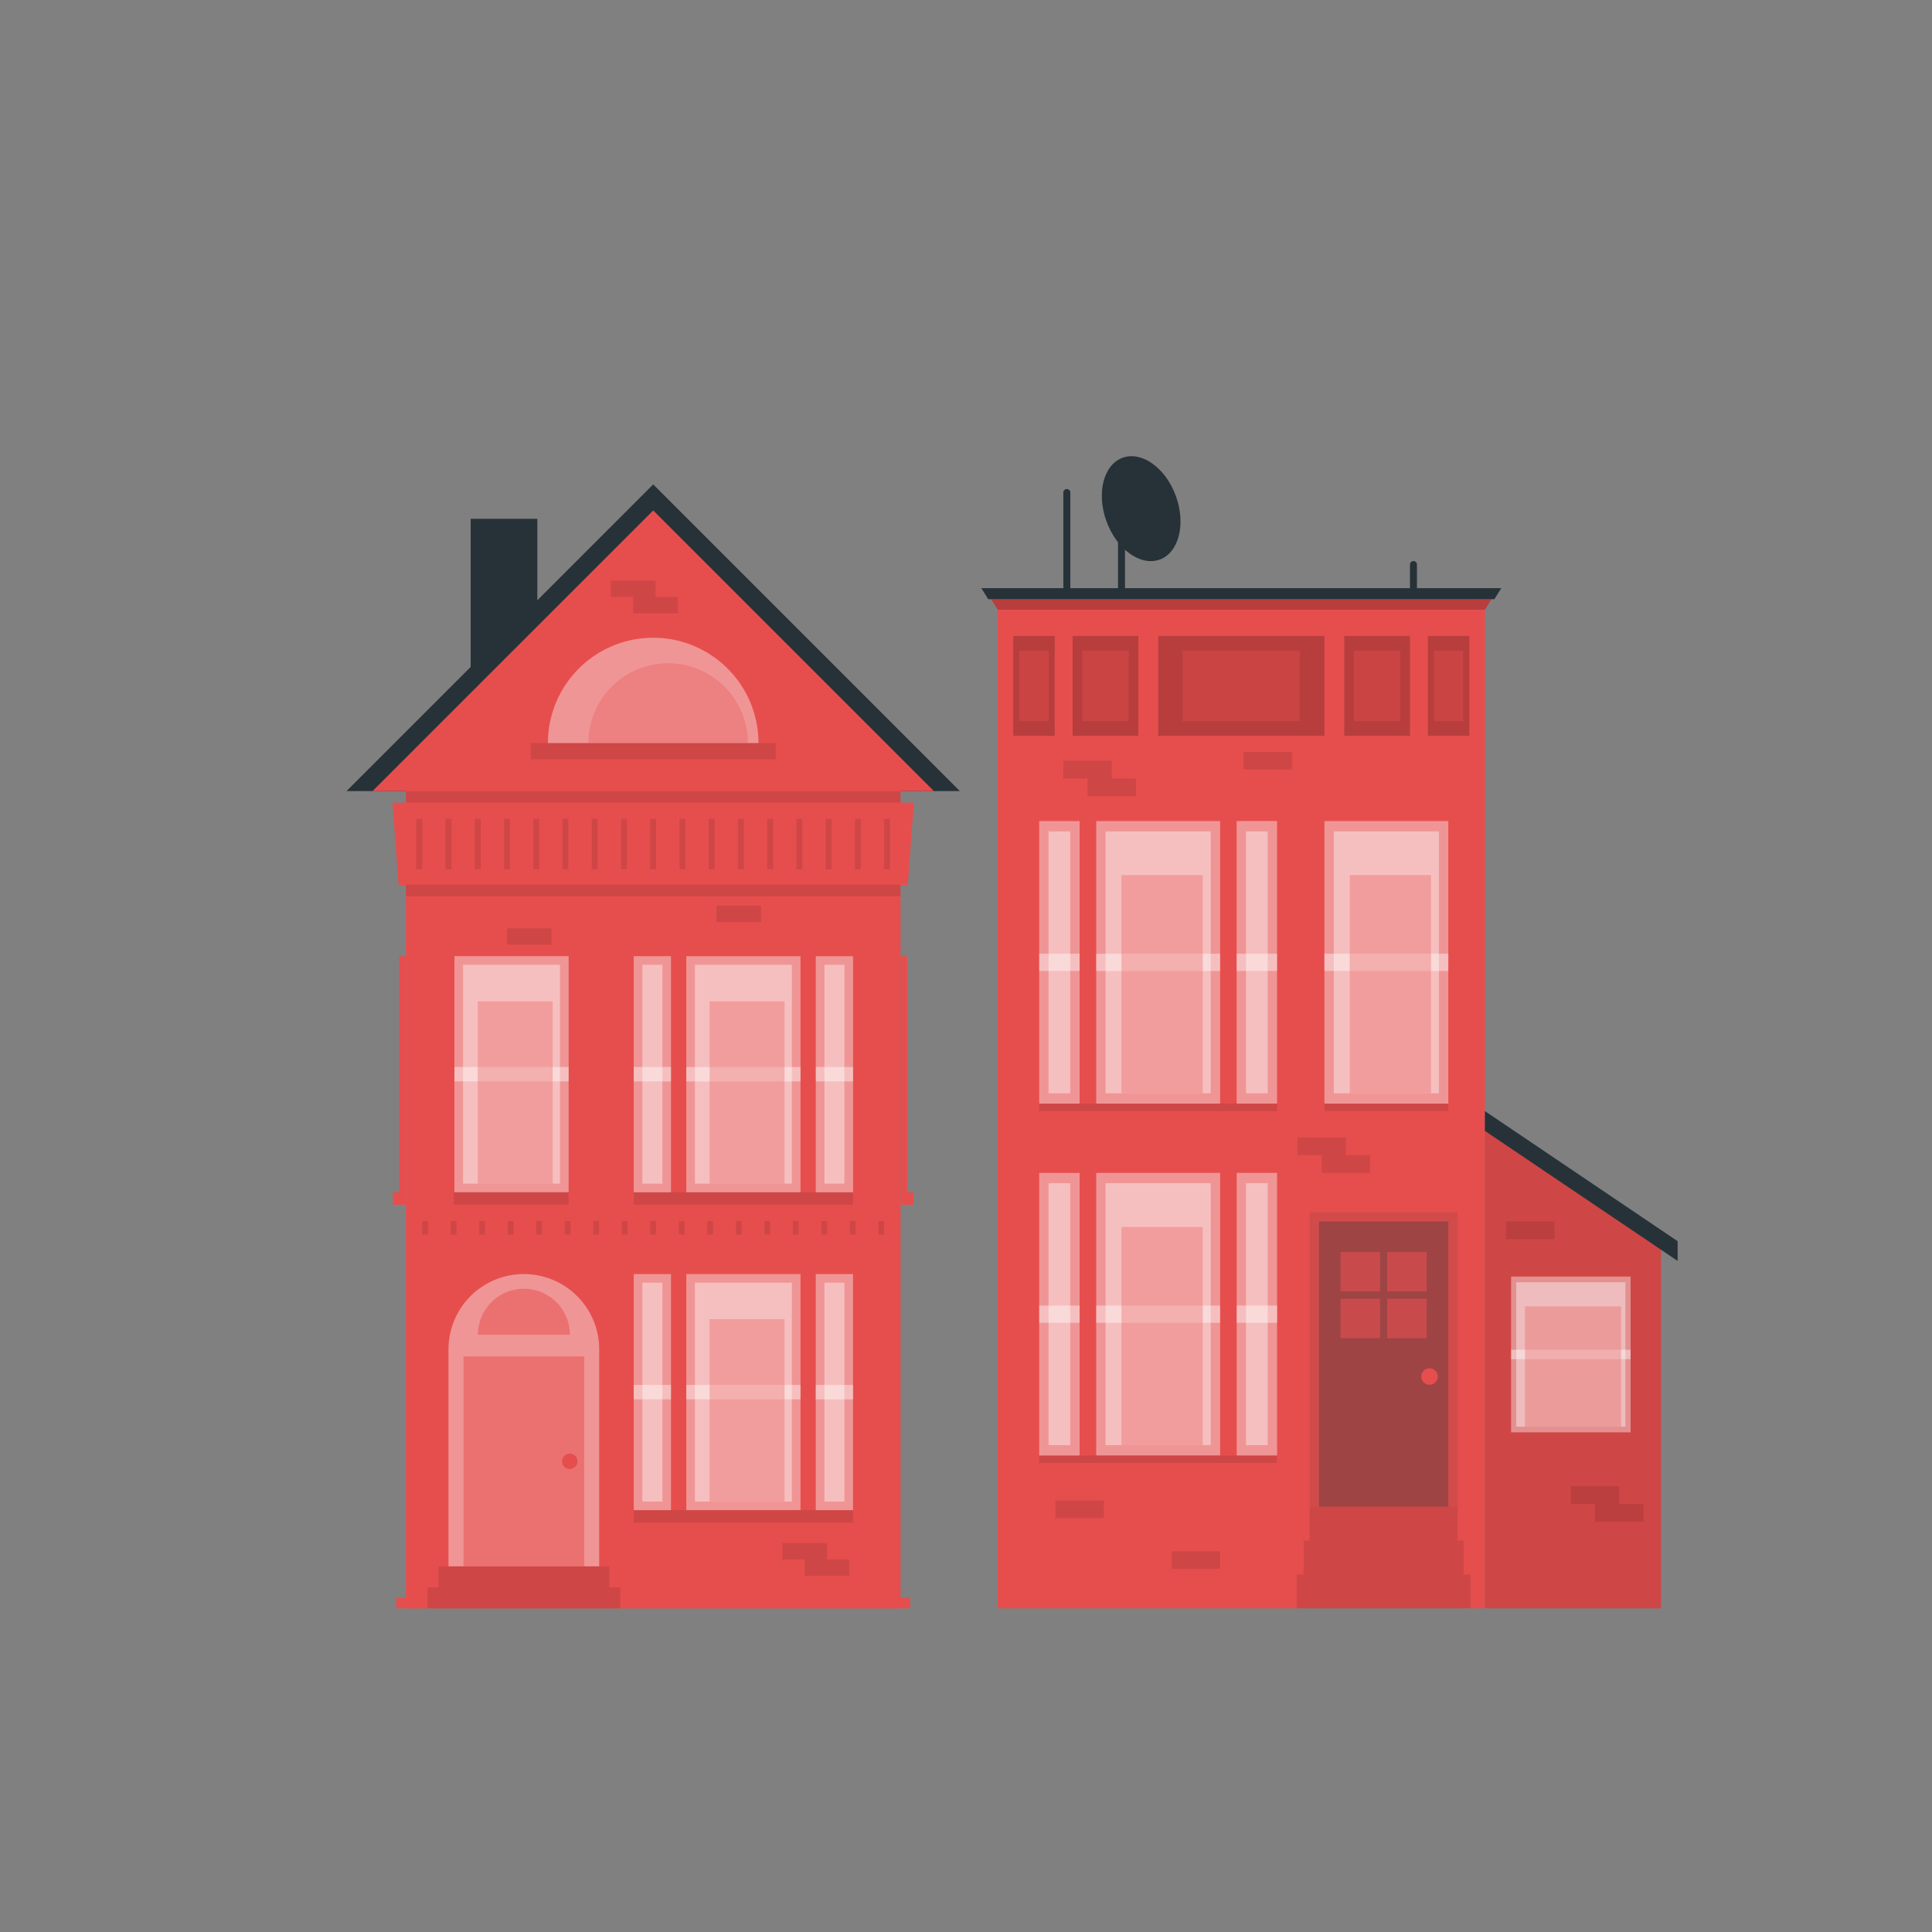 <svg xmlns="http://www.w3.org/2000/svg" viewBox="0 0 500 500"><rect x="0" y="0" width="500" height="500" fill="#808080" stroke="none"/><g id="freepik--house-1--inject-23"><rect x="121.81" y="134.27" width="17.25" height="54.67" style="fill:#263238"></rect><polygon points="169.05 125.36 89.67 204.74 248.42 204.74 169.05 125.36" style="fill:#263238"></polygon><polygon points="169.05 132.1 96.4 204.74 241.69 204.74 169.05 132.1" style="fill:#E64E4E"></polygon><rect x="166.93" y="162.68" width="4.23" height="63.46" transform="translate(-25.36 363.45) rotate(-90)" style="opacity:0.1"></rect><polygon points="169.64 154.49 169.64 150.26 158.09 150.26 158.09 154.49 163.86 154.49 163.86 158.71 175.41 158.71 175.41 154.49 169.64 154.49" style="opacity:0.1"></polygon><rect x="105.03" y="200.27" width="128.03" height="215.97" style="fill:#E64E4E"></rect><rect x="102.54" y="413.52" width="133.01" height="2.72" style="fill:#E64E4E"></rect><polygon points="103.31 247.46 103.31 308.56 101.68 308.56 101.68 311.79 105.03 311.79 105.03 308.56 105.03 247.46 103.31 247.46" style="fill:#E64E4E"></polygon><polygon points="234.78 247.46 234.78 308.56 236.41 308.56 236.41 311.79 233.06 311.79 233.06 308.56 233.06 247.46 234.78 247.46" style="fill:#E64E4E"></polygon><polygon points="101.58 207.72 236.51 207.72 234.92 229.14 103.17 229.14 101.58 207.72" style="fill:#E64E4E"></polygon><rect x="105.03" y="204.74" width="128.03" height="2.98" style="opacity:0.1"></rect><rect x="105.03" y="228.96" width="128.03" height="2.98" style="opacity:0.1"></rect><path d="M169.05,165.05A27.25,27.25,0,0,0,141.8,192.3h54.49A27.25,27.25,0,0,0,169.05,165.05Z" style="fill:#fff;opacity:0.4"></path><path d="M172.91,171.65a20.65,20.65,0,0,0-20.64,20.65h41.28A20.65,20.65,0,0,0,172.91,171.65Z" style="fill:#E64E4E;opacity:0.3"></path><rect x="107.73" y="211.91" width="1.54" height="13.04" style="opacity:0.1"></rect><rect x="115.3" y="211.91" width="1.54" height="13.04" style="opacity:0.1"></rect><rect x="122.87" y="211.91" width="1.54" height="13.04" style="opacity:0.1"></rect><rect x="130.44" y="211.91" width="1.54" height="13.04" style="opacity:0.1"></rect><rect x="138" y="211.91" width="1.54" height="13.04" style="opacity:0.1"></rect><rect x="145.57" y="211.91" width="1.54" height="13.04" style="opacity:0.1"></rect><rect x="153.14" y="211.91" width="1.54" height="13.04" style="opacity:0.1"></rect><rect x="160.71" y="211.91" width="1.54" height="13.04" style="opacity:0.1"></rect><rect x="168.27" y="211.91" width="1.54" height="13.04" style="opacity:0.1"></rect><rect x="175.84" y="211.91" width="1.54" height="13.04" style="opacity:0.1"></rect><rect x="183.41" y="211.91" width="1.54" height="13.04" style="opacity:0.1"></rect><rect x="190.98" y="211.91" width="1.54" height="13.04" style="opacity:0.1"></rect><rect x="198.55" y="211.91" width="1.54" height="13.04" style="opacity:0.1"></rect><rect x="206.11" y="211.91" width="1.54" height="13.04" style="opacity:0.1"></rect><rect x="213.68" y="211.91" width="1.54" height="13.04" style="opacity:0.1"></rect><rect x="221.25" y="211.91" width="1.54" height="13.04" style="opacity:0.1"></rect><rect x="228.82" y="211.91" width="1.54" height="13.04" style="opacity:0.1"></rect><rect x="109.26" y="316.01" width="1.5" height="3.51" style="opacity:0.1"></rect><rect x="116.64" y="316.01" width="1.5" height="3.51" style="opacity:0.1"></rect><rect x="124.02" y="316.01" width="1.5" height="3.51" style="opacity:0.1"></rect><rect x="131.4" y="316.01" width="1.5" height="3.51" style="opacity:0.1"></rect><rect x="138.78" y="316.01" width="1.5" height="3.51" style="opacity:0.1"></rect><rect x="146.16" y="316.01" width="1.5" height="3.51" style="opacity:0.1"></rect><rect x="153.54" y="316.01" width="1.5" height="3.51" style="opacity:0.1"></rect><rect x="160.92" y="316.01" width="1.5" height="3.51" style="opacity:0.1"></rect><rect x="168.29" y="316.01" width="1.5" height="3.51" style="opacity:0.1"></rect><rect x="175.67" y="316.01" width="1.5" height="3.51" style="opacity:0.1"></rect><rect x="183.05" y="316.01" width="1.5" height="3.51" style="opacity:0.1"></rect><rect x="190.43" y="316.01" width="1.5" height="3.51" style="opacity:0.1"></rect><rect x="197.81" y="316.01" width="1.5" height="3.51" style="opacity:0.1"></rect><rect x="205.19" y="316.01" width="1.5" height="3.51" style="opacity:0.1"></rect><rect x="212.57" y="316.01" width="1.5" height="3.51" style="opacity:0.1"></rect><rect x="219.94" y="316.01" width="1.5" height="3.51" style="opacity:0.1"></rect><rect x="227.32" y="316.01" width="1.5" height="3.51" style="opacity:0.1"></rect><rect x="101.83" y="263.23" width="61.1" height="29.55" transform="translate(410.39 145.62) rotate(90)" style="fill:#fff;opacity:0.4"></rect><rect x="130.66" y="295.29" width="3.23" height="29.76" transform="translate(-177.9 442.45) rotate(-90)" style="opacity:0.1"></rect><rect x="130.52" y="263.23" width="3.73" height="29.55" transform="translate(410.39 145.62) rotate(90)" style="fill:#fff;opacity:0.4"></rect><rect x="119.84" y="249.69" width="25.08" height="56.63" style="fill:#fff;opacity:0.4"></rect><rect x="123.64" y="259.13" width="19.4" height="47.19" style="fill:#E64E4E;opacity:0.3"></rect><rect x="161.84" y="263.23" width="61.1" height="29.55" transform="translate(470.4 85.62) rotate(90)" style="fill:#fff;opacity:0.4"></rect><rect x="190.78" y="281.8" width="3.23" height="56.75" transform="translate(-117.78 502.57) rotate(-90)" style="opacity:0.1"></rect><rect x="190.53" y="263.23" width="3.73" height="29.55" transform="translate(470.4 85.62) rotate(90)" style="fill:#fff;opacity:0.4"></rect><rect x="179.85" y="249.69" width="25.08" height="56.63" style="fill:#fff;opacity:0.4"></rect><rect x="183.65" y="259.13" width="19.4" height="47.19" style="fill:#E64E4E;opacity:0.3"></rect><rect x="185.4" y="273.19" width="61.1" height="9.64" transform="translate(493.96 62.06) rotate(90)" style="fill:#fff;opacity:0.4"></rect><rect x="214.08" y="273.19" width="3.73" height="9.64" transform="translate(493.96 62.06) rotate(90)" style="fill:#fff;opacity:0.4"></rect><rect x="213.36" y="249.69" width="5.17" height="56.63" style="fill:#fff;opacity:0.4"></rect><rect x="138.29" y="273.19" width="61.1" height="9.64" transform="translate(446.84 109.17) rotate(90)" style="fill:#fff;opacity:0.4"></rect><rect x="166.97" y="273.19" width="3.73" height="9.64" transform="translate(446.84 109.17) rotate(90)" style="fill:#fff;opacity:0.4"></rect><rect x="166.25" y="249.69" width="5.17" height="56.63" style="fill:#fff;opacity:0.4"></rect><rect x="161.84" y="345.5" width="61.1" height="29.55" transform="translate(552.67 167.88) rotate(90)" style="fill:#fff;opacity:0.4"></rect><rect x="190.78" y="364.07" width="3.23" height="56.75" transform="translate(-200.05 584.83) rotate(-90)" style="opacity:0.1"></rect><rect x="190.53" y="345.5" width="3.73" height="29.55" transform="translate(552.67 167.88) rotate(90)" style="fill:#fff;opacity:0.4"></rect><rect x="179.85" y="331.96" width="25.08" height="56.63" style="fill:#fff;opacity:0.4"></rect><rect x="183.65" y="341.4" width="19.4" height="47.19" style="fill:#E64E4E;opacity:0.3"></rect><rect x="185.4" y="355.46" width="61.1" height="9.64" transform="translate(576.22 144.33) rotate(90)" style="fill:#fff;opacity:0.4"></rect><rect x="214.09" y="355.46" width="3.73" height="9.64" transform="translate(576.22 144.33) rotate(90)" style="fill:#fff;opacity:0.4"></rect><rect x="213.36" y="331.96" width="5.17" height="56.63" style="fill:#fff;opacity:0.4"></rect><rect x="138.29" y="355.46" width="61.1" height="9.64" transform="translate(529.11 191.44) rotate(90)" style="fill:#fff;opacity:0.4"></rect><rect x="166.97" y="355.46" width="3.73" height="9.64" transform="translate(529.11 191.44) rotate(90)" style="fill:#fff;opacity:0.4"></rect><rect x="166.25" y="331.96" width="5.17" height="56.63" style="fill:#fff;opacity:0.4"></rect><polygon points="157.71 410.8 157.71 405.36 113.46 405.36 113.46 410.8 110.64 410.8 110.64 416.24 160.53 416.24 160.53 410.8 157.71 410.8" style="opacity:0.1"></polygon><path d="M135.59,329.73h0a19.48,19.48,0,0,1,19.48,19.48v56.15a0,0,0,0,1,0,0h-39a0,0,0,0,1,0,0V349.21A19.48,19.48,0,0,1,135.59,329.73Z" style="fill:#fff;opacity:0.4"></path><rect x="119.95" y="351.03" width="31.26" height="54.33" style="fill:#E64E4E;opacity:0.5"></rect><path d="M135.59,333.52a11.9,11.9,0,0,0-11.91,11.9h23.81A11.9,11.9,0,0,0,135.59,333.52Z" style="fill:#E64E4E;opacity:0.5"></path><path d="M149.46,378.19a2,2,0,1,1-2-2A2,2,0,0,1,149.46,378.19Z" style="fill:#E64E4E"></path><rect x="134.87" y="236.59" width="4.23" height="11.55" transform="translate(-105.39 379.35) rotate(-90)" style="opacity:0.1"></rect><rect x="189.07" y="230.73" width="4.23" height="11.55" transform="translate(-45.32 427.68) rotate(-90)" style="opacity:0.1"></rect><polygon points="214.02 403.58 214.02 399.36 202.47 399.36 202.47 403.58 208.24 403.58 208.24 407.81 219.79 407.81 219.79 403.58 214.02 403.58" style="opacity:0.1"></polygon></g><g id="freepik--house-2--inject-23"><rect x="258.2" y="157.8" width="126.09" height="258.44" style="fill:#E64E4E"></rect><path d="M276.1,126.56h0a.9.9,0,0,0-.91.9v26.18H277V127.46A.9.9,0,0,0,276.1,126.56Z" style="fill:#263238"></path><path d="M365.8,145.21h0a.9.9,0,0,0-.9.9v7.53h1.81v-7.53A.9.9,0,0,0,365.8,145.21Z" style="fill:#263238"></path><rect x="289.34" y="133.39" width="1.81" height="20.25" style="fill:#263238"></rect><path d="M304.31,128.37c2.65,7.28.78,14.65-4.18,16.45s-11.13-2.63-13.78-9.92-.77-14.64,4.19-16.44S301.67,121.09,304.31,128.37Z" style="fill:#263238"></path><polygon points="384.29 291.08 429.89 321.67 429.89 416.24 384.29 416.24 384.29 291.08" style="fill:#E64E4E"></polygon><polygon points="384.29 291.08 429.89 321.67 429.89 416.24 384.29 416.24 384.29 291.08" style="opacity:0.1"></polygon><polygon points="419.06 389.22 419.06 384.63 406.53 384.63 406.53 389.22 412.8 389.22 412.8 393.81 425.32 393.81 425.32 389.22 419.06 389.22" style="opacity:0.1"></polygon><polygon points="434.17 326.33 384.29 292.67 384.29 287.55 434.17 321.22 434.17 326.33" style="fill:#263238"></polygon><rect x="386.37" y="335.07" width="40.32" height="30.93" transform="translate(757.07 -56) rotate(90)" style="fill:#fff;opacity:0.4"></rect><rect x="405.3" y="335.07" width="2.46" height="30.93" transform="translate(757.07 -56) rotate(90)" style="fill:#fff;opacity:0.4"></rect><rect x="392.4" y="331.85" width="28.26" height="37.37" style="fill:#fff;opacity:0.4"></rect><rect x="394.67" y="338.08" width="24.86" height="31.14" style="fill:#E64E4E;opacity:0.3"></rect><polygon points="384.29 157.8 258.2 157.8 256.48 155.06 386.01 155.06 384.29 157.8" style="fill:#E64E4E"></polygon><polygon points="384.29 157.8 258.2 157.8 256.48 155.06 386.01 155.06 384.29 157.8" style="opacity:0.2"></polygon><polygon points="386.75 155.06 255.74 155.06 253.96 152.21 388.53 152.21 386.75 155.06" style="fill:#263238"></polygon><rect x="262.22" y="164.58" width="10.74" height="25.86" style="opacity:0.2"></rect><rect x="263.81" y="168.41" width="7.56" height="18.22" style="fill:#E64E4E;opacity:0.4"></rect><rect x="369.53" y="164.58" width="10.74" height="25.86" style="opacity:0.2"></rect><rect x="371.11" y="168.41" width="7.56" height="18.22" style="fill:#E64E4E;opacity:0.4"></rect><rect x="347.88" y="164.58" width="17.02" height="25.86" style="opacity:0.2"></rect><rect x="350.4" y="168.41" width="11.99" height="18.22" style="fill:#E64E4E;opacity:0.4"></rect><rect x="277.59" y="164.58" width="17.02" height="25.86" style="opacity:0.2"></rect><rect x="280.11" y="168.41" width="11.99" height="18.22" style="fill:#E64E4E;opacity:0.4"></rect><rect x="299.73" y="164.58" width="43.04" height="25.86" style="opacity:0.2"></rect><rect x="306.09" y="168.41" width="30.31" height="18.22" style="fill:#E64E4E;opacity:0.4"></rect><rect x="263.16" y="233.02" width="73.13" height="32.06" transform="translate(548.78 -50.67) rotate(90)" style="fill:#fff;opacity:0.4"></rect><rect x="298.76" y="255.81" width="1.94" height="61.56" transform="translate(13.14 586.31) rotate(-90)" style="opacity:0.1"></rect><rect x="297.5" y="233.02" width="4.46" height="32.06" transform="translate(548.78 -50.67) rotate(90)" style="fill:#fff;opacity:0.4"></rect><rect x="286.12" y="215.16" width="27.21" height="67.78" style="fill:#fff;opacity:0.4"></rect><rect x="290.24" y="226.46" width="21.04" height="56.48" style="fill:#E64E4E;opacity:0.3"></rect><rect x="288.71" y="243.83" width="73.13" height="10.45" transform="translate(574.33 -76.23) rotate(90)" style="fill:#fff;opacity:0.4"></rect><rect x="323.05" y="243.83" width="4.46" height="10.45" transform="translate(574.33 -76.23) rotate(90)" style="fill:#fff;opacity:0.4"></rect><rect x="322.48" y="215.16" width="5.6" height="67.78" style="fill:#fff;opacity:0.4"></rect><rect x="237.61" y="243.83" width="73.13" height="10.45" transform="translate(523.23 -25.12) rotate(90)" style="fill:#fff;opacity:0.4"></rect><rect x="271.94" y="243.83" width="4.46" height="10.45" transform="translate(523.23 -25.12) rotate(90)" style="fill:#fff;opacity:0.4"></rect><rect x="271.37" y="215.16" width="5.6" height="67.78" style="fill:#fff;opacity:0.4"></rect><rect x="263.16" y="324.08" width="73.13" height="32.06" transform="translate(639.84 40.38) rotate(90)" style="fill:#fff;opacity:0.4"></rect><rect x="298.76" y="346.86" width="1.94" height="61.56" transform="translate(-77.92 677.37) rotate(-90)" style="opacity:0.1"></rect><rect x="297.5" y="324.08" width="4.46" height="32.06" transform="translate(639.84 40.38) rotate(90)" style="fill:#fff;opacity:0.4"></rect><rect x="286.12" y="306.22" width="27.21" height="67.78" style="fill:#fff;opacity:0.4"></rect><rect x="290.24" y="317.52" width="21.04" height="56.48" style="fill:#E64E4E;opacity:0.3"></rect><rect x="288.71" y="334.88" width="73.13" height="10.45" transform="translate(665.39 14.83) rotate(90)" style="fill:#fff;opacity:0.4"></rect><rect x="323.05" y="334.88" width="4.46" height="10.45" transform="translate(665.39 14.83) rotate(90)" style="fill:#fff;opacity:0.4"></rect><rect x="322.48" y="306.22" width="5.6" height="67.78" style="fill:#fff;opacity:0.4"></rect><rect x="237.61" y="334.88" width="73.13" height="10.45" transform="translate(614.28 65.94) rotate(90)" style="fill:#fff;opacity:0.4"></rect><rect x="271.94" y="334.88" width="4.46" height="10.45" transform="translate(614.28 65.94) rotate(90)" style="fill:#fff;opacity:0.4"></rect><rect x="271.37" y="306.22" width="5.6" height="67.78" style="fill:#fff;opacity:0.4"></rect><rect x="322.23" y="233.02" width="73.13" height="32.06" transform="translate(607.84 -109.74) rotate(90)" style="fill:#fff;opacity:0.4"></rect><rect x="357.82" y="270.56" width="1.94" height="32.06" transform="translate(72.21 645.38) rotate(-90)" style="opacity:0.1"></rect><rect x="356.56" y="233.02" width="4.46" height="32.06" transform="translate(607.84 -109.74) rotate(90)" style="fill:#fff;opacity:0.4"></rect><rect x="345.19" y="215.16" width="27.21" height="67.78" style="fill:#fff;opacity:0.4"></rect><rect x="349.31" y="226.46" width="21.04" height="56.48" style="fill:#E64E4E;opacity:0.3"></rect><polygon points="287.72 201.47 287.72 196.88 275.19 196.88 275.19 201.47 281.46 201.47 281.46 206.05 293.98 206.05 293.98 201.47 287.72 201.47" style="opacity:0.1"></polygon><polygon points="348.32 298.96 348.32 294.37 335.79 294.37 335.79 298.96 342.06 298.96 342.06 303.55 354.58 303.55 354.58 298.96 348.32 298.96" style="opacity:0.1"></polygon><rect x="325.79" y="190.62" width="4.59" height="12.53" transform="translate(131.2 524.96) rotate(-90)" style="opacity:0.1"></rect><rect x="277.11" y="384.36" width="4.59" height="12.53" transform="translate(-111.22 670.02) rotate(-90)" style="opacity:0.1"></rect><rect x="307.2" y="397.49" width="4.59" height="12.53" transform="translate(-94.26 713.25) rotate(-90)" style="opacity:0.1"></rect><rect x="393.73" y="312.16" width="4.59" height="12.53" transform="translate(77.6 714.44) rotate(-90)" style="opacity:0.1"></rect><polygon points="378.78 407.47 378.78 398.7 377.24 398.7 377.24 389.93 338.91 389.93 338.91 398.7 337.37 398.7 337.37 407.47 335.55 407.47 335.55 416.24 380.6 416.24 380.6 407.47 378.78 407.47" style="opacity:0.1"></polygon><rect x="319.97" y="332.65" width="76.22" height="38.34" transform="translate(709.89 -6.26) rotate(90)" style="fill:#263238;opacity:0.1"></rect><rect x="341.34" y="316.13" width="33.49" height="73.79" style="fill:#263238;opacity:0.3"></rect><g style="opacity:0.6"><rect x="346.94" y="324" width="10.22" height="10.22" style="fill:#E64E4E"></rect><rect x="359" y="324" width="10.22" height="10.22" style="fill:#E64E4E"></rect><rect x="346.94" y="336.11" width="10.22" height="10.22" style="fill:#E64E4E"></rect><rect x="359" y="336.11" width="10.22" height="10.22" style="fill:#E64E4E"></rect></g><circle cx="369.96" cy="356.24" r="2.14" style="fill:#E64E4E"></circle></g></svg>